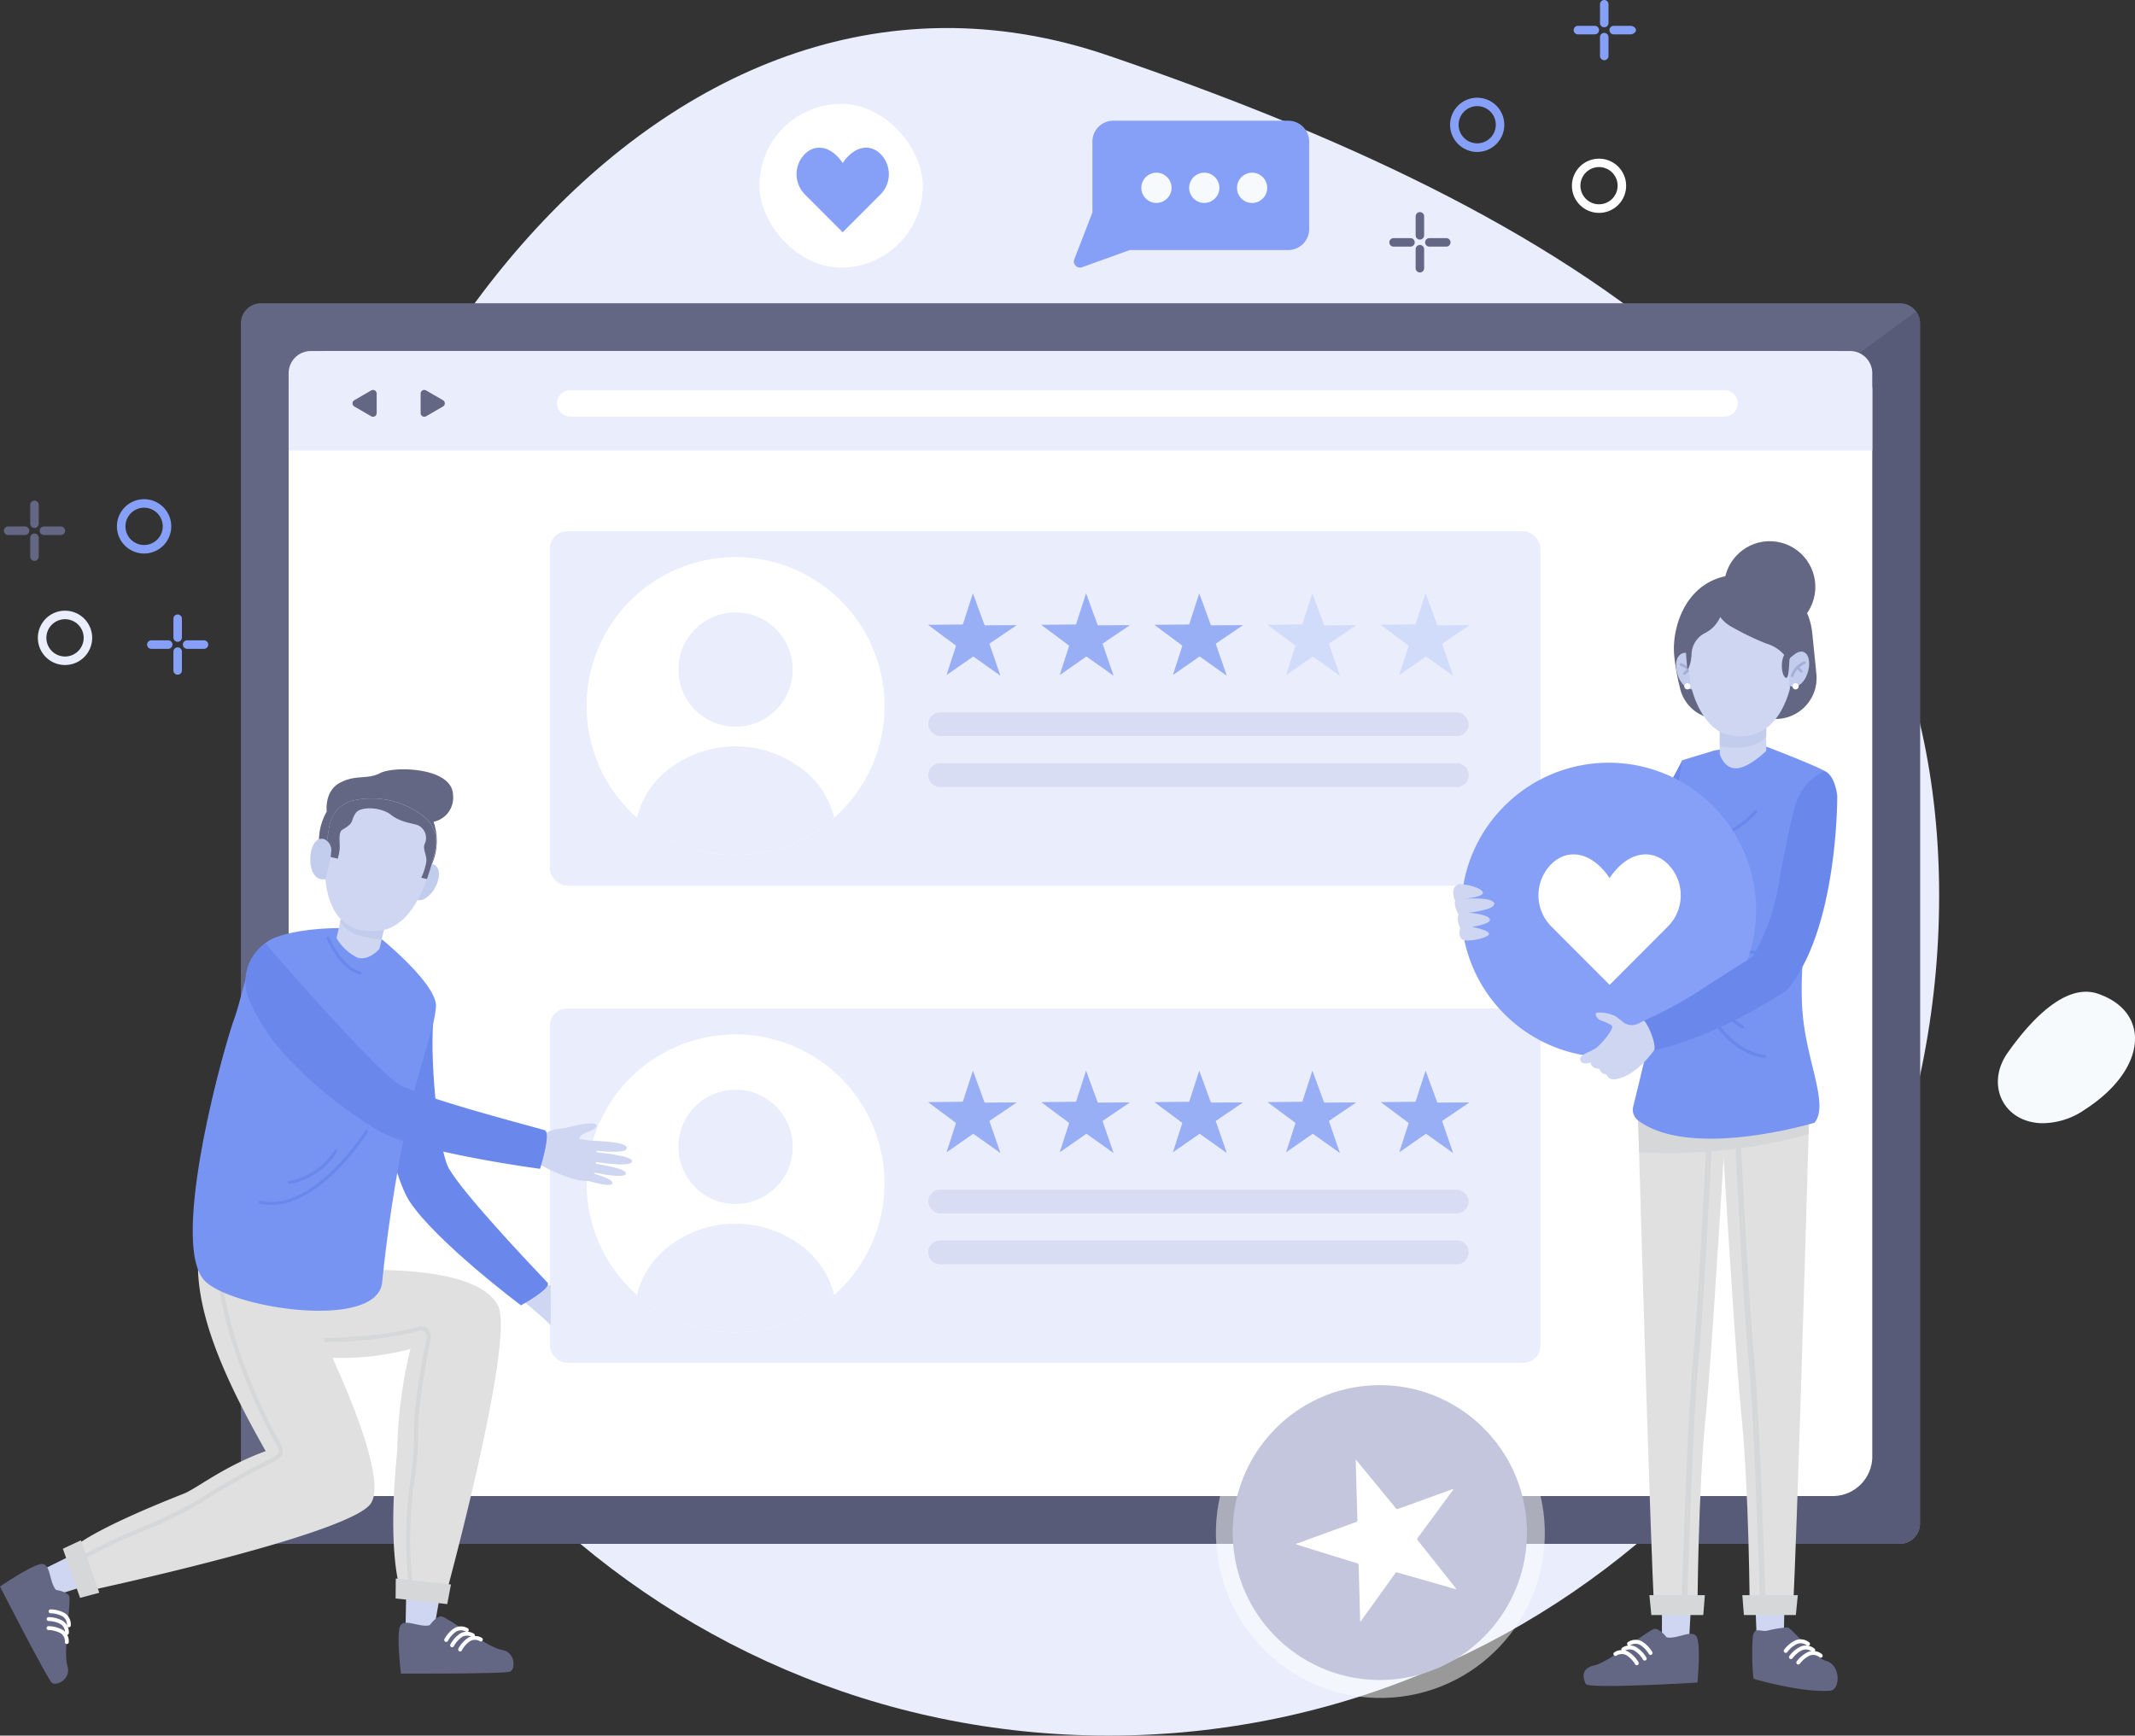 <svg xmlns="http://www.w3.org/2000/svg" width="246" height="200" viewBox="0 0 246 200">
    <rect x="0" y="0" width="246" height="200" fill="#333333" stroke="none"/>
    <defs>
        <style>
            .prefix__cls-1{fill:#e9edfc}.prefix__cls-2{fill:#f7fafd}.prefix__cls-3{fill:#87a0f7}.prefix__cls-4{fill:#646784}.prefix__cls-5{fill:#fff}.prefix__cls-16,.prefix__cls-8,.prefix__cls-9{fill:#7794f3}.prefix__cls-8{opacity:.7}.prefix__cls-10,.prefix__cls-9{opacity:.2}.prefix__cls-11{fill:#959bd1}.prefix__cls-12{fill:#ced6f2}.prefix__cls-13{fill:#6a88eb}.prefix__cls-14{fill:#e0e0e0}.prefix__cls-15{fill:#d6d7d8}.prefix__cls-17{fill:#c2cced}.prefix__cls-18{fill:#a3afd5}
        </style>
    </defs>
    <g id="prefix___1" data-name="1" transform="translate(-657.23 -1781.104)">
        <path id="prefix__Path_2105" d="M95.7 96.771c52.852 0 95.7-43.336 95.7-96.794s-43.32-78.869-95.7-96.794S0-53.481 0-.023s42.845 96.794 95.7 96.794z" class="prefix__cls-1" data-name="Path 2105" transform="translate(689.263 1884.334)"/>
        <g id="prefix__OBJECTS" transform="translate(657.23 1781.104)">
            <g id="prefix__Group_2" data-name="Group 2" transform="translate(230.2 114.284)">
                <g id="prefix__Group_1" data-name="Group 1">
                    <path id="prefix__Path_2" d="M439.763 302.916c-2.576 3.643-.573 7.972 3.852 8.136a8.646 8.646 0 0 0 5.039-1.576c7.194-4.639 7.622-11.243 1.5-13.343-3.781-1.296-7.839 3.172-10.391 6.783z" class="prefix__cls-2" data-name="Path 2" transform="translate(-438.622 -295.904)"/>
                </g>
            </g>
            <g id="prefix__Group_90" data-name="Group 90" transform="translate(.453)">
                <g id="prefix__Group_61" data-name="Group 61" transform="translate(0 57.525)">
                    <g id="prefix__Group_40" data-name="Group 40" transform="translate(3.922 12.848)">
                        <path id="prefix__Path_21" d="M38.424 223.916a3.13 3.13 0 1 1 3.123-3.13 3.13 3.13 0 0 1-3.123 3.13zm0-5.278a2.148 2.148 0 1 0 2.143 2.148 2.148 2.148 0 0 0-2.143-2.148z" class="prefix__cls-1" data-name="Path 21" transform="translate(-35.301 -217.656)"/>
                    </g>
                    <g id="prefix__Group_41" data-name="Group 41" transform="translate(13.036)">
                        <path id="prefix__Path_22" d="M54.7 201.022a3.13 3.13 0 1 1 3.123-3.13 3.13 3.13 0 0 1-3.123 3.13zm0-5.278a2.148 2.148 0 1 0 2.143 2.148 2.148 2.148 0 0 0-2.143-2.148z" class="prefix__cls-3" data-name="Path 22" transform="translate(-51.58 -194.762)"/>
                    </g>
                    <g id="prefix__Group_48" data-name="Group 48" transform="translate(16.496 13.284)">
                        <g id="prefix__Group_44" data-name="Group 44" transform="translate(3.032)">
                            <g id="prefix__Group_42" data-name="Group 42">
                                <path id="prefix__Path_23" d="M63.664 221.581a.49.49 0 0 1-.49-.491v-2.165a.49.49 0 1 1 .98 0v2.165a.49.49 0 0 1-.49.491z" class="prefix__cls-3" data-name="Path 23" transform="translate(-63.174 -218.434)"/>
                            </g>
                            <g id="prefix__Group_43" data-name="Group 43" transform="translate(0 3.789)">
                                <path id="prefix__Path_24" d="M63.664 228.333a.49.49 0 0 1-.49-.49v-2.166a.49.49 0 1 1 .98 0v2.166a.49.49 0 0 1-.49.49z" class="prefix__cls-3" data-name="Path 24" transform="translate(-63.174 -225.186)"/>
                            </g>
                        </g>
                        <g id="prefix__Group_47" data-name="Group 47" transform="translate(0 2.977)">
                            <g id="prefix__Group_45" data-name="Group 45" transform="translate(4.124)">
                                <path id="prefix__Path_25" d="M67.555 224.721h-1.941a.491.491 0 0 1 0-.982h1.941a.491.491 0 0 1 0 .982z" class="prefix__cls-3" data-name="Path 25" transform="translate(-65.124 -223.739)"/>
                            </g>
                            <g id="prefix__Group_46" data-name="Group 46">
                                <path id="prefix__Path_26" d="M60.189 224.721h-1.941a.491.491 0 0 1 0-.982h1.941a.491.491 0 0 1 0 .982z" class="prefix__cls-3" data-name="Path 26" transform="translate(-57.758 -223.739)"/>
                            </g>
                        </g>
                    </g>
                    <g id="prefix__Group_60" data-name="Group 60" transform="translate(0 .167)">
                        <g id="prefix__Group_59" data-name="Group 59">
                            <g id="prefix__Group_53" data-name="Group 53" transform="translate(3.032)">
                                <g id="prefix__Group_50" data-name="Group 50">
                                    <g id="prefix__Group_49" data-name="Group 49">
                                        <path id="prefix__Path_27" d="M34.2 198.207a.49.49 0 0 1-.49-.491v-2.165a.49.49 0 1 1 .98 0v2.165a.49.49 0 0 1-.49.491z" class="prefix__cls-4" data-name="Path 27" transform="translate(-33.712 -195.06)"/>
                                    </g>
                                </g>
                                <g id="prefix__Group_52" data-name="Group 52" transform="translate(0 3.789)">
                                    <g id="prefix__Group_51" data-name="Group 51">
                                        <path id="prefix__Path_28" d="M34.2 204.96a.491.491 0 0 1-.49-.491V202.3a.49.49 0 1 1 .98 0v2.166a.491.491 0 0 1-.49.494z" class="prefix__cls-4" data-name="Path 28" transform="translate(-33.712 -201.812)"/>
                                    </g>
                                </g>
                            </g>
                            <g id="prefix__Group_58" data-name="Group 58" transform="translate(0 2.977)">
                                <g id="prefix__Group_55" data-name="Group 55" transform="translate(4.124)">
                                    <g id="prefix__Group_54" data-name="Group 54">
                                        <path id="prefix__Path_29" d="M38.093 201.347h-1.941a.491.491 0 0 1 0-.982h1.941a.491.491 0 0 1 0 .982z" class="prefix__cls-4" data-name="Path 29" transform="translate(-35.662 -200.365)"/>
                                    </g>
                                </g>
                                <g id="prefix__Group_57" data-name="Group 57">
                                    <g id="prefix__Group_56" data-name="Group 56">
                                        <path id="prefix__Path_30" d="M30.728 201.347h-1.941a.491.491 0 0 1 0-.982h1.941a.491.491 0 0 1 0 .982z" class="prefix__cls-4" data-name="Path 30" transform="translate(-28.297 -200.365)"/>
                                    </g>
                                </g>
                            </g>
                        </g>
                    </g>
                </g>
                <g id="prefix__Group_84" data-name="Group 84" transform="translate(159.632)">
                    <g id="prefix__Group_63" data-name="Group 63" transform="translate(21.035 18.271)">
                        <g id="prefix__Group_62" data-name="Group 62">
                            <path id="prefix__Path_31" d="M350.967 127.945a3.123 3.123 0 1 1 3.123 3.13 3.13 3.13 0 0 1-3.123-3.13zm.98 0a2.143 2.143 0 1 0 2.143-2.148 2.148 2.148 0 0 0-2.143 2.148z" class="prefix__cls-5" data-name="Path 31" transform="translate(-350.967 -124.815)"/>
                        </g>
                    </g>
                    <g id="prefix__Group_64" data-name="Group 64" transform="translate(7.003 11.249)">
                        <path id="prefix__Path_32" d="M325.9 115.432a3.123 3.123 0 1 1 3.123 3.13 3.13 3.13 0 0 1-3.123-3.13zm.98 0a2.143 2.143 0 1 0 2.143-2.148 2.148 2.148 0 0 0-2.138 2.148z" class="prefix__cls-3" data-name="Path 32" transform="translate(-325.905 -112.302)"/>
                    </g>
                    <g id="prefix__Group_71" data-name="Group 71" transform="translate(0 24.461)">
                        <g id="prefix__Group_67" data-name="Group 67" transform="translate(3.032)">
                            <g id="prefix__Group_65" data-name="Group 65">
                                <path id="prefix__Path_33" d="M319.3 138.992a.49.49 0 0 0 .49-.491v-2.166a.49.49 0 1 0-.979 0v2.165a.49.49 0 0 0 .489.492z" class="prefix__cls-4" data-name="Path 33" transform="translate(-318.814 -135.844)"/>
                            </g>
                            <g id="prefix__Group_66" data-name="Group 66" transform="translate(0 3.79)">
                                <path id="prefix__Path_34" d="M319.3 145.744a.49.49 0 0 0 .49-.491v-2.166a.49.49 0 1 0-.979 0v2.166a.49.49 0 0 0 .489.491z" class="prefix__cls-4" data-name="Path 34" transform="translate(-318.814 -142.597)"/>
                            </g>
                        </g>
                        <g id="prefix__Group_70" data-name="Group 70" transform="translate(0 2.978)">
                            <g id="prefix__Group_68" data-name="Group 68">
                                <path id="prefix__Path_35" d="M313.888 142.132h1.941a.491.491 0 0 0 0-.982h-1.941a.491.491 0 0 0 0 .982z" class="prefix__cls-4" data-name="Path 35" transform="translate(-313.398 -141.15)"/>
                            </g>
                            <g id="prefix__Group_69" data-name="Group 69" transform="translate(4.124)">
                                <path id="prefix__Path_36" d="M321.253 142.132h1.941a.491.491 0 0 0 0-.982h-1.941a.491.491 0 0 0 0 .982z" class="prefix__cls-4" data-name="Path 36" transform="translate(-320.763 -141.15)"/>
                            </g>
                        </g>
                    </g>
                    <g id="prefix__Group_83" data-name="Group 83" transform="translate(21.238)">
                        <g id="prefix__Group_82" data-name="Group 82">
                            <g id="prefix__Group_76" data-name="Group 76" transform="translate(3.032)">
                                <g id="prefix__Group_73" data-name="Group 73">
                                    <g id="prefix__Group_72" data-name="Group 72">
                                        <path id="prefix__Path_37" d="M357.235 95.4a.491.491 0 0 0 .49-.491v-2.161a.49.49 0 1 0-.98 0v2.165a.491.491 0 0 0 .49.487z" class="prefix__cls-3" data-name="Path 37" transform="translate(-356.745 -92.257)"/>
                                    </g>
                                </g>
                                <g id="prefix__Group_75" data-name="Group 75" transform="translate(0 3.789)">
                                    <g id="prefix__Group_74" data-name="Group 74">
                                        <path id="prefix__Path_38" d="M357.235 102.156a.49.49 0 0 0 .49-.491V99.5a.49.49 0 1 0-.98 0v2.165a.49.49 0 0 0 .49.491z" class="prefix__cls-3" data-name="Path 38" transform="translate(-356.745 -99.009)"/>
                                    </g>
                                </g>
                            </g>
                            <g id="prefix__Group_81" data-name="Group 81" transform="translate(0 2.977)">
                                <g id="prefix__Group_78" data-name="Group 78">
                                    <g id="prefix__Group_77" data-name="Group 77">
                                        <path id="prefix__Path_39" d="M351.819 98.544h1.941a.491.491 0 0 0 0-.982h-1.941a.491.491 0 0 0 0 .982z" class="prefix__cls-3" data-name="Path 39" transform="translate(-351.329 -97.562)"/>
                                    </g>
                                </g>
                                <g id="prefix__Group_80" data-name="Group 80" transform="translate(4.124)">
                                    <g id="prefix__Group_79" data-name="Group 79">
                                        <path id="prefix__Path_40" d="M359.184 98.544h1.941c.27 0 .624-.22.624-.491s-.353-.491-.624-.491h-1.941a.491.491 0 0 0 0 .982z" class="prefix__cls-3" data-name="Path 40" transform="translate(-358.695 -97.562)"/>
                                    </g>
                                </g>
                            </g>
                        </g>
                    </g>
                </g>
                <g id="prefix__Group_85" data-name="Group 85" transform="translate(87.053 11.969)">
                    <rect id="prefix__Rectangle_2" width="18.822" height="18.865" class="prefix__cls-5" data-name="Rectangle 2" rx="9.411"/>
                    <path id="prefix__Path_41" d="M202.043 125.636a3.28 3.28 0 0 1-.958 2.326l-4.359 4.369-4.359-4.369a3.3 3.3 0 0 1 0-4.651c1.19-1.193 3-.978 4.36 1.039 1.356-2.017 3.17-2.232 4.36-1.039a3.282 3.282 0 0 1 .956 2.325z" class="prefix__cls-3" data-name="Path 41" transform="translate(-187.134 -117.532)"/>
                </g>
                <g id="prefix__Group_89" data-name="Group 89" transform="translate(123.284 13.91)">
                    <g id="prefix__Group_86" data-name="Group 86">
                        <path id="prefix__Path_42" d="M275.59 119.456v10.075a2.41 2.41 0 0 1-2.406 2.412h-18.252l-5.51 1.982a.7.7 0 0 1-.891-.915l2.085-5.395v-8.159a2.41 2.41 0 0 1 2.408-2.413h20.16a2.41 2.41 0 0 1 2.406 2.413z" class="prefix__cls-3" data-name="Path 42" transform="translate(-248.482 -117.043)"/>
                    </g>
                    <g id="prefix__Group_88" data-name="Group 88" transform="translate(7.77 5.991)" style="mix-blend-mode:screen;isolation:isolate">
                        <g id="prefix__Group_87" data-name="Group 87">
                            <path id="prefix__Path_43" d="M265.841 129.464a1.741 1.741 0 1 1-1.741-1.745 1.743 1.743 0 0 1 1.741 1.745z" class="prefix__cls-2" data-name="Path 43" transform="translate(-262.359 -127.719)"/>
                            <path id="prefix__Path_44" d="M275.685 129.464a1.741 1.741 0 1 1-1.741-1.745 1.743 1.743 0 0 1 1.741 1.745z" class="prefix__cls-2" data-name="Path 44" transform="translate(-266.691 -127.719)"/>
                            <ellipse id="prefix__Ellipse_2" cx="1.741" cy="1.745" class="prefix__cls-2" data-name="Ellipse 2" rx="1.741" ry="1.745" transform="translate(11.023)"/>
                        </g>
                    </g>
                </g>
            </g>
            <g id="prefix__Group_176" data-name="Group 176" transform="translate(27.756 34.942)">
                <path id="prefix__Path_45" d="M270.532 156.843v138.325a2.32 2.32 0 0 1-2.317 2.321H79.375a2.317 2.317 0 0 1-2.316-2.321V156.843a2.319 2.319 0 0 1 2.316-2.322h188.84a2.32 2.32 0 0 1 2.317 2.322z" class="prefix__cls-4" data-name="Path 45" transform="translate(-77.059 -154.521)"/>
                <path id="prefix__Path_46" d="M271.136 157.579V295.9a2.32 2.32 0 0 1-2.317 2.321H79.979a2.308 2.308 0 0 1-1.547-.593L270.682 156.2a2.317 2.317 0 0 1 .454 1.379z" data-name="Path 46" transform="translate(-77.663 -155.257)" style="fill:#585b77"/>
                <path id="prefix__Rectangle_3" d="M4.558 0h173.354a4.558 4.558 0 0 1 4.558 4.558v122.826a4.556 4.556 0 0 1-4.556 4.556H4.558A4.558 4.558 0 0 1 0 127.381V4.558A4.558 4.558 0 0 1 4.558 0z" class="prefix__cls-5" data-name="Rectangle 3" transform="translate(5.502 5.514)"/>
                <g id="prefix__Group_1536" data-name="Group 1536" transform="translate(35.601 26.277)">
                    <g id="prefix__Group_1537" data-name="Group 1537">
                        <g id="prefix__Group_1535" data-name="Group 1535">
                            <g id="prefix__Group_165" data-name="Group 165">
                                <rect id="prefix__Rectangle_13" width="114.141" height="40.826" class="prefix__cls-1" data-name="Rectangle 13" rx="2"/>
                                <g id="prefix__Group_149" data-name="Group 149" transform="translate(4.229 2.979)">
                                    <g id="prefix__Group_148" data-name="Group 148">
                                        <g id="prefix__Group_147" data-name="Group 147">
                                            <path id="prefix__Path_72" d="M197.921 218.106a17.089 17.089 0 0 1-3.93 10.93 17.162 17.162 0 0 1-26.469 0 17.165 17.165 0 1 1 30.4-10.931z" class="prefix__cls-5" data-name="Path 72" transform="translate(-163.59 -200.941)"/>
                                        </g>
                                    </g>
                                    <circle id="prefix__Ellipse_5" cx="6.583" cy="6.583" r="6.583" class="prefix__cls-1" data-name="Ellipse 5" transform="translate(10.583 6.373)"/>
                                    <path id="prefix__Path_73" d="M193.138 234.8a17.164 17.164 0 0 1-22.727 0 10.071 10.071 0 0 1 4.218-5.987 12.575 12.575 0 0 1 14.293 0 10.073 10.073 0 0 1 4.216 5.987z" class="prefix__cls-1" data-name="Path 73" transform="translate(-164.609 -204.775)"/>
                                </g>
                                <g id="prefix__Group_163" data-name="Group 163" transform="translate(43.602 7.161)">
                                    <g id="prefix__Group_152" data-name="Group 152">
                                        <g id="prefix__Group_151" data-name="Group 151">
                                            <g id="prefix__Group_150" data-name="Group 150">
                                                <path id="prefix__Path_74" d="M212 215.25c.012-.045.019-.077.029-.108q.509-1.582 1.022-3.164a.12.12 0 0 0-.054-.161q-1.523-1.128-3.042-2.262a.222.222 0 0 1-.071-.078h.221l3.673-.037c.071 0 .1-.025.117-.09q.545-1.7 1.1-3.406l.029-.085c.017.041.03.069.04.1l1.272 3.48a.13.13 0 0 0 .147.1q1.711-.014 3.42-.021a.5.5 0 0 1 .145.015l-.073.052-2.965 2.01a.112.112 0 0 0-.054.158l1.2 3.476c.01.027.017.056.031.106l-.133-.091q-1.458-1.033-2.914-2.068a.107.107 0 0 0-.148 0q-1.443 1.007-2.888 2.009z" class="prefix__cls-8" data-name="Path 74" transform="translate(-209.882 -205.858)"/>
                                            </g>
                                        </g>
                                    </g>
                                    <g id="prefix__Group_155" data-name="Group 155" transform="translate(13.04)">
                                        <g id="prefix__Group_154" data-name="Group 154">
                                            <g id="prefix__Group_153" data-name="Group 153">
                                                <path id="prefix__Path_75" d="M227.329 215.25l.029-.108 1.022-3.164a.119.119 0 0 0-.054-.161q-1.522-1.128-3.041-2.262a.214.214 0 0 1-.071-.078h.221l3.673-.037c.071 0 .1-.025.117-.09q.546-1.7 1.1-3.406l.029-.085c.017.041.03.069.041.1q.637 1.74 1.271 3.48a.131.131 0 0 0 .148.1q1.71-.014 3.42-.021a.5.5 0 0 1 .145.015l-.074.052-2.965 2.01a.112.112 0 0 0-.053.158l1.2 3.476c.009.027.016.056.031.106l-.134-.091-2.914-2.068a.107.107 0 0 0-.148 0q-1.443 1.007-2.888 2.009c-.034.015-.062.037-.105.065z" class="prefix__cls-8" data-name="Path 75" transform="translate(-225.214 -205.858)"/>
                                            </g>
                                        </g>
                                    </g>
                                    <g id="prefix__Group_158" data-name="Group 158" transform="translate(26.08)">
                                        <g id="prefix__Group_157" data-name="Group 157">
                                            <g id="prefix__Group_156" data-name="Group 156">
                                                <path id="prefix__Path_76" d="M242.661 215.25c.012-.045.019-.077.029-.108q.509-1.582 1.022-3.164a.12.12 0 0 0-.054-.161q-1.523-1.128-3.042-2.262a.222.222 0 0 1-.071-.078h.222l3.673-.037a.1.1 0 0 0 .117-.09q.546-1.7 1.1-3.406l.029-.085c.017.041.03.069.04.1l1.272 3.48a.13.13 0 0 0 .147.1q1.711-.014 3.42-.021a.5.5 0 0 1 .145.015l-.073.052-2.965 2.01a.112.112 0 0 0-.054.158l1.2 3.476c.009.027.016.056.03.106l-.133-.091q-1.458-1.033-2.914-2.068a.107.107 0 0 0-.148 0q-1.443 1.007-2.888 2.009z" class="prefix__cls-8" data-name="Path 76" transform="translate(-240.545 -205.858)"/>
                                            </g>
                                        </g>
                                    </g>
                                    <g id="prefix__Group_161" data-name="Group 161" transform="translate(39.12)">
                                        <g id="prefix__Group_160" data-name="Group 160">
                                            <g id="prefix__Group_159" data-name="Group 159">
                                                <path id="prefix__Path_77" d="M257.993 215.25c.012-.045.019-.077.029-.108q.509-1.582 1.021-3.164a.119.119 0 0 0-.054-.161q-1.522-1.128-3.042-2.262a.215.215 0 0 1-.071-.078h.221l3.673-.037a.1.1 0 0 0 .117-.09q.545-1.7 1.1-3.406l.029-.085c.017.041.03.069.041.1q.637 1.74 1.271 3.48a.131.131 0 0 0 .148.1q1.709-.014 3.42-.021a.5.5 0 0 1 .145.015l-.074.052-2.965 2.01a.112.112 0 0 0-.053.158l1.2 3.476c.009.027.016.056.031.106l-.133-.091-2.914-2.068a.106.106 0 0 0-.147 0q-1.443 1.007-2.889 2.009z" class="prefix__cls-9" data-name="Path 77" transform="translate(-255.877 -205.858)"/>
                                            </g>
                                        </g>
                                    </g>
                                    <g id="prefix__Group_162" data-name="Group 162" transform="translate(52.16)">
                                        <path id="prefix__Path_78" d="M273.324 215.25c.012-.045.019-.077.029-.108l1.022-3.164a.121.121 0 0 0-.054-.161q-1.523-1.128-3.041-2.262a.224.224 0 0 1-.071-.078h.222l3.673-.037a.1.1 0 0 0 .117-.09q.546-1.7 1.1-3.406l.029-.085c.017.041.03.069.04.1l1.272 3.48a.13.13 0 0 0 .147.1q1.711-.014 3.421-.021a.492.492 0 0 1 .144.015l-.073.052-2.965 2.01a.112.112 0 0 0-.054.158l1.2 3.476c.009.027.016.056.031.106l-.134-.091q-1.458-1.033-2.914-2.068a.107.107 0 0 0-.148 0q-1.443 1.007-2.888 2.009c-.029.015-.063.037-.105.065z" class="prefix__cls-9" data-name="Path 78" transform="translate(-271.208 -205.858)"/>
                                    </g>
                                </g>
                                <g id="prefix__Group_164" class="prefix__cls-10" data-name="Group 164" transform="translate(43.602 20.865)">
                                    <rect id="prefix__Rectangle_14" width="62.266" height="2.738" class="prefix__cls-11" data-name="Rectangle 14" rx="1.369"/>
                                    <path id="prefix__Path_79" d="M270.778 228.869h-59.527a1.37 1.37 0 0 0-1.369 1.369 1.37 1.37 0 0 0 1.369 1.369h59.527a1.37 1.37 0 0 0 1.369-1.369 1.37 1.37 0 0 0-1.369-1.369z" class="prefix__cls-11" data-name="Path 79" transform="translate(-209.882 -223.002)"/>
                                </g>
                            </g>
                        </g>
                    </g>
                </g>
                <g id="prefix__Group_1540" data-name="Group 1540" transform="translate(35.601 81.277)">
                    <g id="prefix__Group_1537-2" data-name="Group 1537">
                        <g id="prefix__Group_1535-2" data-name="Group 1535">
                            <g id="prefix__Group_165-2" data-name="Group 165">
                                <rect id="prefix__Rectangle_13-2" width="114.141" height="40.826" class="prefix__cls-1" data-name="Rectangle 13" rx="2"/>
                                <g id="prefix__Group_149-2" data-name="Group 149" transform="translate(4.229 2.979)">
                                    <g id="prefix__Group_148-2" data-name="Group 148">
                                        <g id="prefix__Group_147-2" data-name="Group 147">
                                            <path id="prefix__Path_72-2" d="M197.921 218.106a17.089 17.089 0 0 1-3.93 10.93 17.162 17.162 0 0 1-26.469 0 17.165 17.165 0 1 1 30.4-10.931z" class="prefix__cls-5" data-name="Path 72" transform="translate(-163.59 -200.941)"/>
                                        </g>
                                    </g>
                                    <circle id="prefix__Ellipse_5-2" cx="6.583" cy="6.583" r="6.583" class="prefix__cls-1" data-name="Ellipse 5" transform="translate(10.583 6.373)"/>
                                    <path id="prefix__Path_73-2" d="M193.138 234.8a17.164 17.164 0 0 1-22.727 0 10.071 10.071 0 0 1 4.218-5.987 12.575 12.575 0 0 1 14.293 0 10.073 10.073 0 0 1 4.216 5.987z" class="prefix__cls-1" data-name="Path 73" transform="translate(-164.609 -204.775)"/>
                                </g>
                                <g id="prefix__Group_163-2" data-name="Group 163" transform="translate(43.602 7.161)">
                                    <g id="prefix__Group_152-2" data-name="Group 152">
                                        <g id="prefix__Group_151-2" data-name="Group 151">
                                            <g id="prefix__Group_150-2" data-name="Group 150">
                                                <path id="prefix__Path_74-2" d="M212 215.25c.012-.045.019-.077.029-.108q.509-1.582 1.022-3.164a.12.12 0 0 0-.054-.161q-1.523-1.128-3.042-2.262a.222.222 0 0 1-.071-.078h.221l3.673-.037c.071 0 .1-.025.117-.09q.545-1.7 1.1-3.406l.029-.085c.017.041.03.069.04.1l1.272 3.48a.13.13 0 0 0 .147.1q1.711-.014 3.42-.021a.5.5 0 0 1 .145.015l-.073.052-2.965 2.01a.112.112 0 0 0-.054.158l1.2 3.476c.01.027.017.056.031.106l-.133-.091q-1.458-1.033-2.914-2.068a.107.107 0 0 0-.148 0q-1.443 1.007-2.888 2.009z" class="prefix__cls-8" data-name="Path 74" transform="translate(-209.882 -205.858)"/>
                                            </g>
                                        </g>
                                    </g>
                                    <g id="prefix__Group_155-2" data-name="Group 155" transform="translate(13.04)">
                                        <g id="prefix__Group_154-2" data-name="Group 154">
                                            <g id="prefix__Group_153-2" data-name="Group 153">
                                                <path id="prefix__Path_75-2" d="M227.329 215.25l.029-.108 1.022-3.164a.119.119 0 0 0-.054-.161q-1.522-1.128-3.041-2.262a.214.214 0 0 1-.071-.078h.221l3.673-.037c.071 0 .1-.025.117-.09q.546-1.7 1.1-3.406l.029-.085c.017.041.03.069.041.1q.637 1.74 1.271 3.48a.131.131 0 0 0 .148.1q1.71-.014 3.42-.021a.5.5 0 0 1 .145.015l-.074.052-2.965 2.01a.112.112 0 0 0-.053.158l1.2 3.476c.009.027.016.056.031.106l-.134-.091-2.914-2.068a.107.107 0 0 0-.148 0q-1.443 1.007-2.888 2.009c-.034.015-.062.037-.105.065z" class="prefix__cls-8" data-name="Path 75" transform="translate(-225.214 -205.858)"/>
                                            </g>
                                        </g>
                                    </g>
                                    <g id="prefix__Group_158-2" data-name="Group 158" transform="translate(26.08)">
                                        <g id="prefix__Group_157-2" data-name="Group 157">
                                            <g id="prefix__Group_156-2" data-name="Group 156">
                                                <path id="prefix__Path_76-2" d="M242.661 215.25c.012-.045.019-.077.029-.108q.509-1.582 1.022-3.164a.12.12 0 0 0-.054-.161q-1.523-1.128-3.042-2.262a.222.222 0 0 1-.071-.078h.222l3.673-.037a.1.1 0 0 0 .117-.09q.546-1.7 1.1-3.406l.029-.085c.017.041.03.069.04.1l1.272 3.48a.13.13 0 0 0 .147.1q1.711-.014 3.42-.021a.5.5 0 0 1 .145.015l-.073.052-2.965 2.01a.112.112 0 0 0-.054.158l1.2 3.476c.009.027.016.056.03.106l-.133-.091q-1.458-1.033-2.914-2.068a.107.107 0 0 0-.148 0q-1.443 1.007-2.888 2.009z" class="prefix__cls-8" data-name="Path 76" transform="translate(-240.545 -205.858)"/>
                                            </g>
                                        </g>
                                    </g>
                                    <g id="prefix__Group_161-2" data-name="Group 161" transform="translate(39.12)">
                                        <g id="prefix__Group_160-2" data-name="Group 160">
                                            <g id="prefix__Group_159-2" data-name="Group 159">
                                                <path id="prefix__Path_77-2" d="M257.993 215.25c.012-.045.019-.077.029-.108q.509-1.582 1.021-3.164a.119.119 0 0 0-.054-.161q-1.522-1.128-3.042-2.262a.215.215 0 0 1-.071-.078h.221l3.673-.037a.1.1 0 0 0 .117-.09q.545-1.7 1.1-3.406l.029-.085c.017.041.03.069.041.1q.637 1.74 1.271 3.48a.131.131 0 0 0 .148.1q1.709-.014 3.42-.021a.5.5 0 0 1 .145.015l-.074.052-2.965 2.01a.112.112 0 0 0-.053.158l1.2 3.476c.009.027.016.056.031.106l-.133-.091-2.914-2.068a.106.106 0 0 0-.147 0q-1.443 1.007-2.889 2.009z" class="prefix__cls-8" data-name="Path 77" transform="translate(-255.877 -205.858)"/>
                                            </g>
                                        </g>
                                    </g>
                                    <g id="prefix__Group_162-2" data-name="Group 162" transform="translate(52.16)">
                                        <path id="prefix__Path_78-2" d="M273.324 215.25c.012-.045.019-.077.029-.108l1.022-3.164a.121.121 0 0 0-.054-.161q-1.523-1.128-3.041-2.262a.224.224 0 0 1-.071-.078h.222l3.673-.037a.1.1 0 0 0 .117-.09q.546-1.7 1.1-3.406l.029-.085c.017.041.03.069.04.1l1.272 3.48a.13.13 0 0 0 .147.1q1.711-.014 3.421-.021a.492.492 0 0 1 .144.015l-.073.052-2.965 2.01a.112.112 0 0 0-.054.158l1.2 3.476c.009.027.016.056.031.106l-.134-.091q-1.458-1.033-2.914-2.068a.107.107 0 0 0-.148 0q-1.443 1.007-2.888 2.009c-.029.015-.063.037-.105.065z" class="prefix__cls-8" data-name="Path 78" transform="translate(-271.208 -205.858)"/>
                                    </g>
                                </g>
                                <g id="prefix__Group_164-2" class="prefix__cls-10" data-name="Group 164" transform="translate(43.602 20.865)">
                                    <rect id="prefix__Rectangle_14-2" width="62.266" height="2.738" class="prefix__cls-11" data-name="Rectangle 14" rx="1.369"/>
                                    <path id="prefix__Path_79-2" d="M270.778 228.869h-59.527a1.37 1.37 0 0 0-1.369 1.369 1.37 1.37 0 0 0 1.369 1.369h59.527a1.37 1.37 0 0 0 1.369-1.369 1.37 1.37 0 0 0-1.369-1.369z" class="prefix__cls-11" data-name="Path 79" transform="translate(-209.882 -223.002)"/>
                                </g>
                            </g>
                        </g>
                    </g>
                </g>
                <g id="prefix__Group_114" data-name="Group 114" transform="translate(5.502 5.514)">
                    <path id="prefix__Path_55" d="M269.354 166.9v8.9H86.885v-8.9a2.554 2.554 0 0 1 2.55-2.558H266.8a2.555 2.555 0 0 1 2.554 2.558z" class="prefix__cls-1" data-name="Path 55" transform="translate(-86.885 -164.347)"/>
                    <path id="prefix__Path_56" d="M142.124 173.9a1.519 1.519 0 0 0 1.517 1.521h133.005a1.519 1.519 0 0 0 1.517-1.521 1.519 1.519 0 0 0-1.517-1.52H143.641a1.519 1.519 0 0 0-1.517 1.52z" class="prefix__cls-5" data-name="Path 56" transform="translate(-111.195 -167.871)"/>
                    <path id="prefix__Path_57" d="M102.813 173.877V175a.419.419 0 0 1-.628.364l-.974-.563-.973-.563a.42.42 0 0 1 0-.727l.973-.563.974-.563a.419.419 0 0 1 .628.364z" class="prefix__cls-4" data-name="Path 57" transform="translate(-92.669 -167.85)"/>
                    <path id="prefix__Path_58" d="M114.049 173.877V175a.419.419 0 0 0 .628.364l.973-.563.974-.563a.42.42 0 0 0 0-.727l-.974-.563-.973-.563a.419.419 0 0 0-.628.364z" class="prefix__cls-4" data-name="Path 58" transform="translate(-98.84 -167.85)"/>
                </g>
            </g>
            <g id="prefix__Group_218" data-name="Group 218" transform="translate(0 88.652)">
                <g id="prefix__Group_217" data-name="Group 217">
                    <path id="prefix__Path_97" d="M164.371 329.737c-.063-.309-1.107-.705-2.115-1.02.01-.035.018-.072.027-.109 1.408.278 3.837.668 3.627.008-.137-.433-2.2-.833-3.456-1.037l.021-.2c1.495.222 4.41.565 4.133-.171-.185-.491-2.742-.815-4.06-.951 0-.06 0-.119.006-.177 1.276.137 3.727.309 3.451-.424-.25-.663-4.043-.723-4.043-.723l-1.413-.2s0-.494 1.016-.826 1.482-1.053.186-.974c-1.465.089-2.717.618-3.738.647a3.862 3.862 0 0 0-2.076 1.052l-.417 2.763s3.708 2.24 6.133 2.18c1.272.36 2.828.701 2.718.162z" class="prefix__cls-12" data-name="Path 97" transform="translate(-93.811 -282.129)"/>
                    <path id="prefix__Path_98" d="M156.1 356.181c0 1.483.026 2.7 0 4.536-1.133-1.112-3.209-2.8-3.209-2.8l1.536-1.507a2.289 2.289 0 0 1 1.673-.229z" class="prefix__cls-12" data-name="Path 98" transform="translate(-92.651 -296.681)"/>
                    <g id="prefix__Group_177" data-name="Group 177" transform="translate(43.147 26.917)">
                        <path id="prefix__Path_99" d="M129.238 299.474c-.627 4.044.413 15.636 1.722 17.835 1.7 2.862 8.028 9.625 11.333 13.11.6.629-3.049 2.625-3.049 2.625s-9.775-7.338-12.83-11.97c-.865-1.31-2.316-5.1-3.293-11.831-.3-2.041-1.214-6.245-.469-8.622.858-2.735 4.28-3.221 6.586-1.147z" class="prefix__cls-13" data-name="Path 99" transform="translate(-122.366 -298.193)"/>
                    </g>
                    <g id="prefix__Group_185" data-name="Group 185" transform="translate(27.42 57.68)">
                        <g id="prefix__Group_183" data-name="Group 183" transform="translate(18.503 36.861)">
                            <path id="prefix__Path_100" d="M128.847 418.695l-.084 4.3a4.371 4.371 0 0 0 3.258.347l.827-4.636z" class="prefix__cls-12" data-name="Path 100" transform="translate(-127.958 -418.695)"/>
                            <g id="prefix__Group_182" data-name="Group 182" transform="translate(0 3.073)">
                                <path id="prefix__Path_101" d="M130.914 425.192s.732-1.047 1.338-1.021 5.38 3.607 6.987 3.867 1.558 2.259.931 2.5c-.713.269-12.568.223-12.568.223s-.513-4.219-.139-5.368 2.209.107 3.451-.201z" class="prefix__cls-4" data-name="Path 101" transform="translate(-127.326 -424.171)"/>
                                <g id="prefix__Group_181" data-name="Group 181" transform="translate(5.263 1.152)">
                                    <g id="prefix__Group_178" data-name="Group 178" transform="translate(.686 .613)">
                                        <path id="prefix__Path_102" d="M138.244 429.091a.224.224 0 0 1-.268-.318 3.45 3.45 0 0 1 1.13-1.251 1.542 1.542 0 0 1 1.586.027.224.224 0 0 1-.256.368 1.1 1.1 0 0 0-1.117 0 3.05 3.05 0 0 0-.947 1.068.223.223 0 0 1-.128.106z" class="prefix__cls-5" data-name="Path 102" transform="translate(-137.95 -427.316)"/>
                                    </g>
                                    <g id="prefix__Group_179" data-name="Group 179">
                                        <path id="prefix__Path_103" d="M137.019 428a.224.224 0 0 1-.268-.318 3.45 3.45 0 0 1 1.13-1.252 1.539 1.539 0 0 1 1.586.028.224.224 0 0 1-.256.367 1.1 1.1 0 0 0-1.116 0 3.046 3.046 0 0 0-.948 1.067.221.221 0 0 1-.128.108z" class="prefix__cls-5" data-name="Path 103" transform="translate(-136.725 -426.224)"/>
                                    </g>
                                    <g id="prefix__Group_180" data-name="Group 180" transform="translate(1.605 1.098)">
                                        <path id="prefix__Path_104" d="M139.886 429.957a.224.224 0 0 1-.268-.319 3.453 3.453 0 0 1 1.13-1.251 1.538 1.538 0 0 1 1.586.027.224.224 0 0 1-.256.368 1.1 1.1 0 0 0-1.116 0 3.05 3.05 0 0 0-.948 1.068.224.224 0 0 1-.128.107z" class="prefix__cls-5" data-name="Path 104" transform="translate(-139.592 -428.181)"/>
                                    </g>
                                </g>
                            </g>
                        </g>
                        <path id="prefix__Path_105" d="M118.1 390.962a5.68 5.68 0 0 1-3.441-.154q-.273-.091-.522-.2a3.966 3.966 0 0 1-1.137-.725s-1.592-4.113-.364-16.095a52.4 52.4 0 0 1 1.517-11.664 31.036 31.036 0 0 1-19.875-1.338l7.638-7.381s19.305-2.18 22.321 3.729c2.032 3.978-6.137 33.828-6.137 33.828z" class="prefix__cls-14" data-name="Path 105" transform="translate(-94.279 -353.011)"/>
                        <g id="prefix__Group_184" data-name="Group 184" transform="translate(6.002 6.505)">
                            <path id="prefix__Path_106" d="M121.212 365.984c-.477 2.382-1.575 8.24-1.455 11.181a33.087 33.087 0 0 1-.361 4.8 44.969 44.969 0 0 0-.019 13.935q-.273-.091-.522-.2a45.843 45.843 0 0 1 .066-13.789 32.507 32.507 0 0 0 .357-4.721c-.118-2.883.868-8.314 1.465-11.295a.674.674 0 0 0-.841-.782c-6.214 1.721-14.594 1.278-14.676 1.273a.24.24 0 0 1 .025-.48c.083.005 8.386.443 14.524-1.255a1.151 1.151 0 0 1 1.437 1.338z" class="prefix__cls-15" data-name="Path 106" transform="translate(-104.999 -364.602)"/>
                            <path id="prefix__Path_107" d="M126.739 416.386l-.023 2.3 5.951.648.426-2.257z" class="prefix__cls-15" data-name="Path 107" transform="translate(-114.556 -387.325)"/>
                        </g>
                    </g>
                    <g id="prefix__Group_193" data-name="Group 193" transform="translate(0 57.681)">
                        <g id="prefix__Group_191" data-name="Group 191" transform="translate(0 32.595)">
                            <path id="prefix__Path_108" d="M58.063 411.094L54.214 413a4.4 4.4 0 0 0 1.19 3.06l4.488-1.4z" class="prefix__cls-12" data-name="Path 108" transform="translate(-49.223 -411.094)"/>
                            <g id="prefix__Group_190" data-name="Group 190" transform="translate(0 1.291)">
                                <path id="prefix__Path_109" d="M51.761 416.389s1.264.17 1.52.721-.723 6.446-.214 8-1.286 2.425-1.783 1.976c-.568-.515-5.977-11.086-5.977-11.086s3.5-2.4 4.692-2.592.92 2.016 1.762 2.981z" class="prefix__cls-4" data-name="Path 109" transform="translate(-45.307 -413.394)"/>
                                <g id="prefix__Group_189" data-name="Group 189" transform="translate(5.367 5.238)">
                                    <g id="prefix__Group_186" data-name="Group 186" transform="translate(.008 .892)">
                                        <path id="prefix__Path_110" d="M54.975 424.7a.224.224 0 0 1 .158-.385 3.445 3.445 0 0 1 1.628.43 1.548 1.548 0 0 1 .7 1.425.224.224 0 1 1-.444-.059 1.1 1.1 0 0 0-.512-.994 3.045 3.045 0 0 0-1.382-.353.22.22 0 0 1-.148-.064z" class="prefix__cls-5" data-name="Path 110" transform="translate(-54.907 -424.317)"/>
                                    </g>
                                    <g id="prefix__Group_187" data-name="Group 187" transform="translate(.236)">
                                        <path id="prefix__Path_111" d="M55.38 423.113a.225.225 0 0 1 .159-.385 3.444 3.444 0 0 1 1.628.43 1.547 1.547 0 0 1 .7 1.424.224.224 0 1 1-.443-.059 1.106 1.106 0 0 0-.513-.994 3.031 3.031 0 0 0-1.382-.352.221.221 0 0 1-.149-.064z" class="prefix__cls-5" data-name="Path 111" transform="translate(-55.313 -422.728)"/>
                                    </g>
                                    <g id="prefix__Group_188" data-name="Group 188" transform="translate(0 1.934)">
                                        <path id="prefix__Path_112" d="M54.96 426.559a.224.224 0 0 1 .159-.385 3.445 3.445 0 0 1 1.628.43 1.548 1.548 0 0 1 .7 1.424.224.224 0 1 1-.444-.059 1.105 1.105 0 0 0-.513-.994 3.028 3.028 0 0 0-1.381-.352.221.221 0 0 1-.149-.064z" class="prefix__cls-5" data-name="Path 112" transform="translate(-54.892 -426.174)"/>
                                    </g>
                                </g>
                            </g>
                        </g>
                        <path id="prefix__Path_113" d="M94.613 379.96c-2.593 3.637-32.8 10.091-32.8 10.091a5.672 5.672 0 0 1-1.428-3.021c-.032-.179-.054-.355-.068-.528a4.109 4.109 0 0 1 .109-1.489s1.474-1.8 12.657-6.213c1.485-.587 4.59-3.144 9.436-4.9-4.182-7.393-7.591-14.576-7.8-20.889l2.178.6.5.136 9.471 2.594c3.958 7.494 9.844 20.674 7.745 23.619z" class="prefix__cls-14" data-name="Path 113" transform="translate(-51.905 -353.012)"/>
                        <g id="prefix__Group_192" data-name="Group 192" transform="translate(8.416 .597)">
                            <path id="prefix__Path_114" d="M84.458 374.663a1.158 1.158 0 0 1-.587.7 91.166 91.166 0 0 0-8.837 4.983 49.1 49.1 0 0 1-6.671 3.262 63.992 63.992 0 0 0-7.957 3.889c-.032-.179-.054-.355-.068-.528a68.847 68.847 0 0 1 7.834-3.8 48.959 48.959 0 0 0 6.585-3.213 91.618 91.618 0 0 1 8.9-5.021.691.691 0 0 0 .288-.95c-5.077-9.182-6.581-16.407-7.026-19.909l.5.136c.469 3.516 1.993 10.581 6.947 19.541a1.167 1.167 0 0 1 .092.91z" class="prefix__cls-15" data-name="Path 114" transform="translate(-60.337 -354.075)"/>
                        </g>
                        <path id="prefix__Path_115" d="M60.325 408.546l-2.081.971 1.982 5.661 2.215-.588z" class="prefix__cls-15" data-name="Path 115" transform="translate(-51 -377.381)"/>
                    </g>
                    <g id="prefix__Group_197" data-name="Group 197" transform="translate(22.208 18.293)">
                        <path id="prefix__Path_116" d="M102.173 282.826s-4.838-.081-7.867 1.16-3.332 5.928-4.582 9.375-7.466 25.858-3.382 30.1c3.084 3.2 19.832 5.753 20.452.21a178.58 178.58 0 0 1 3.047-19.336c1.268-5.843 2.976-9.891 3.155-12.437s-6.181-7.735-6.181-7.735z" class="prefix__cls-16" data-name="Path 116" transform="translate(-84.971 -282.825)"/>
                        <g id="prefix__Group_194" data-name="Group 194" transform="translate(15.426 .977)">
                            <path id="prefix__Path_117" d="M116.115 288.858c-2.268-.784-3.527-3.923-3.582-4.061a.169.169 0 1 1 .315-.125c.013.033 1.333 3.32 3.574 3.926a.17.17 0 1 1-.088.328c-.074-.02-.147-.042-.219-.068z" class="prefix__cls-13" data-name="Path 117" transform="translate(-112.521 -284.565)"/>
                        </g>
                        <g id="prefix__Group_195" data-name="Group 195" transform="translate(7.584 23.285)">
                            <path id="prefix__Path_118" d="M98.631 332.789a.17.17 0 0 1 .092-.326c6.09 1.35 12.016-7.972 12.075-8.066a.169.169 0 1 1 .287.18c-.246.393-6.114 9.619-12.434 8.217z" class="prefix__cls-13" data-name="Path 118" transform="translate(-98.517 -324.317)"/>
                        </g>
                        <g id="prefix__Group_196" data-name="Group 196" transform="translate(10.975 25.519)">
                            <path id="prefix__Path_119" d="M104.687 332.268a.17.17 0 0 1 .018-.326 8 8 0 0 0 5.233-3.552.169.169 0 0 1 .3.158 8.185 8.185 0 0 1-5.459 3.725.163.163 0 0 1-.092-.005z" class="prefix__cls-13" data-name="Path 119" transform="translate(-104.573 -328.299)"/>
                        </g>
                    </g>
                    <g id="prefix__Group_213" data-name="Group 213" transform="translate(35.751)">
                        <path id="prefix__Path_120" d="M124.338 261.148a6.789 6.789 0 1 1-5.106-8.148 6.788 6.788 0 0 1 5.106 8.148z" class="prefix__cls-4" data-name="Path 120" transform="translate(-109.938 -251.369)"/>
                        <path id="prefix__Path_121" d="M112.529 255.1s-.317-2.381 1.562-3.344 3.013-.29 4.633-1.108 8.206-.653 8.35 2.465a2.845 2.845 0 0 1-2.695 3.221z" class="prefix__cls-4" data-name="Path 121" transform="translate(-110.632 -250.229)"/>
                        <g id="prefix__Group_202" data-name="Group 202" transform="translate(11.663 10.913)">
                            <path id="prefix__Path_122" d="M131.19 270.143s1.367-1.161 1.883.176-1.367 4.505-3.085 3.234z" class="prefix__cls-17" data-name="Path 122" transform="translate(-129.988 -269.675)"/>
                            <g id="prefix__Group_198" data-name="Group 198" transform="translate(.529 1.334)">
                                <path id="prefix__Path_123" d="M131.062 273.634a.165.165 0 0 0 .182-.083 2.557 2.557 0 0 1 1.738-1.168.166.166 0 0 0-.045-.329 2.85 2.85 0 0 0-1.983 1.339.166.166 0 0 0 .066.225.179.179 0 0 0 .042.016z" class="prefix__cls-17" data-name="Path 123" transform="translate(-130.933 -272.052)"/>
                            </g>
                            <g id="prefix__Group_201" data-name="Group 201" transform="translate(1.314 1.756)">
                                <g id="prefix__Group_200" data-name="Group 200">
                                    <g id="prefix__Group_199" data-name="Group 199">
                                        <path id="prefix__Path_124" d="M132.9 273.684a.165.165 0 0 0 .192-.218 1.509 1.509 0 0 0-.494-.628.166.166 0 1 0-.2.265 1.189 1.189 0 0 1 .381.476.165.165 0 0 0 .121.105z" class="prefix__cls-17" data-name="Path 124" transform="translate(-132.336 -272.805)"/>
                                    </g>
                                </g>
                            </g>
                        </g>
                        <path id="prefix__Path_125" d="M115.339 278.817l-.776 3.4a5.593 5.593 0 0 0 2.4 2.25c1.34.433 2.544-1.005 2.544-1.005l.746-3.272z" class="prefix__cls-12" data-name="Path 125" transform="translate(-111.536 -262.773)"/>
                        <path id="prefix__Path_126" d="M115.678 278.817l-.344 1.509c.686 1.232 2.259 1.861 4.755 2.057l.5-2.19z" class="prefix__cls-17" data-name="Path 126" transform="translate(-111.876 -262.773)"/>
                        <path id="prefix__Path_127" d="M124.908 261.97a26.57 26.57 0 0 1-1 3.561c-.121.339-.255.68-.4 1.017-1.027 2.4-2.614 4.636-5 4.921-4.9.584-6.026-3.229-6.3-5.936-.029-.28-.048-.549-.061-.8-.016-.3-.016-.622 0-.967a34.049 34.049 0 0 1 .541-4.4 3.623 3.623 0 0 1 3.054-2.955 9.655 9.655 0 0 1 8.059 2.12 3.652 3.652 0 0 1 1.107 3.439z" class="prefix__cls-12" data-name="Path 127" transform="translate(-110.468 -252.884)"/>
                        <path id="prefix__Path_134" d="M123.306 265.381a6.967 6.967 0 0 0 .6-1.932c.021-.817-.52-1.423-.133-2.126a1.628 1.628 0 0 0-.777-1.965c-.553-.269-1.984-.291-3.183-1.238-1.143-.905-3.473-.978-4.025-.237-.667.9-.091 1.13-1.537 1.935-.576.322-.264 1.57-.349 2.315a4.989 4.989 0 0 1-.167.864l-.046.181-1.436-.329c.1-1.164.292-2.429.48-3.481a3.628 3.628 0 0 1 3.054-2.955 9.66 9.66 0 0 1 8.061 2.121 3.647 3.647 0 0 1 1.108 3.434 26.5 26.5 0 0 1-.995 3.562z" class="prefix__cls-4" data-name="Path 134" transform="translate(-110.522 -252.884)"/>
                        <g id="prefix__Group_212" data-name="Group 212" transform="translate(0 8.003)">
                            <path id="prefix__Path_135" d="M111.388 267.22a6.168 6.168 0 0 0 .168-1.144 1.387 1.387 0 0 0-.485-1.351.9.9 0 0 0-1.245.028c-1.044.98-1 4.783 1.1 4.385z" class="prefix__cls-17" data-name="Path 135" transform="translate(-109.157 -264.489)"/>
                            <g id="prefix__Group_208" data-name="Group 208" transform="translate(.81 1.073)">
                                <g id="prefix__Group_207" data-name="Group 207">
                                    <g id="prefix__Group_206" data-name="Group 206">
                                        <path id="prefix__Path_136" d="M111.434 268.843a.167.167 0 0 1-.1-.176 2.564 2.564 0 0 0-.685-1.982.166.166 0 0 1 .234-.235 2.862 2.862 0 0 1 .779 2.265.166.166 0 0 1-.188.14.16.16 0 0 1-.04-.012z" class="prefix__cls-17" data-name="Path 136" transform="translate(-110.604 -266.402)"/>
                                    </g>
                                </g>
                            </g>
                            <g id="prefix__Group_211" data-name="Group 211" transform="translate(.733 2.059)">
                                <g id="prefix__Group_210" data-name="Group 210">
                                    <g id="prefix__Group_209" data-name="Group 209">
                                        <path id="prefix__Path_137" d="M110.565 268.652a.163.163 0 0 1-.071-.061.166.166 0 0 1 .048-.23 1.515 1.515 0 0 1 .772-.2.166.166 0 0 1 0 .331 1.192 1.192 0 0 0-.59.15.166.166 0 0 1-.159.01z" class="prefix__cls-17" data-name="Path 137" transform="translate(-110.467 -268.159)"/>
                                    </g>
                                </g>
                            </g>
                        </g>
                    </g>
                    <g id="prefix__Group_216" data-name="Group 216" transform="translate(28.317 20.033)">
                        <g id="prefix__Group_215" data-name="Group 215">
                            <g id="prefix__Group_214" data-name="Group 214">
                                <path id="prefix__Path_138" d="M98.14 285.926c2.842 3.354 13.19 15.07 15.44 16.282 2.929 1.577 12.1 3.974 16.719 5.262.834.232-.513 4.457-.513 4.457s-13.182-1.746-18.177-4.148A48.969 48.969 0 0 1 100.584 299a23.071 23.071 0 0 1-4.263-6.457 5.385 5.385 0 0 1 1.819-6.617z" class="prefix__cls-13" data-name="Path 138" transform="translate(-95.881 -285.926)"/>
                            </g>
                        </g>
                    </g>
                </g>
            </g>
            <g id="prefix__Group_276" data-name="Group 276" transform="translate(161.381 61.583)">
                <g id="prefix__Group_275" data-name="Group 275">
                    <g id="prefix__Group_226" data-name="Group 226" transform="translate(21.085 66.525)">
                        <path id="prefix__Path_140" d="M369.489 422.732v3.431l3.131-.05.2-3.636z" class="prefix__cls-12" data-name="Path 140" transform="translate(-360.464 -365.269)"/>
                        <g id="prefix__Group_224" data-name="Group 224" transform="translate(0 59.592)">
                            <g id="prefix__Group_223" data-name="Group 223">
                                <path id="prefix__Path_141" d="M362.941 427.708s-.786-1.033-1.4-.981-5.312 3.883-6.932 4.214-1.292 1.526-.987 2.135 12.865-.161 12.865-.161.394-4-.033-5.149-2.24.202-3.513-.058z" class="prefix__cls-4" data-name="Path 141" transform="translate(-353.371 -426.726)"/>
                                <g id="prefix__Group_222" data-name="Group 222" transform="translate(3.428 1.263)">
                                    <g id="prefix__Group_219" data-name="Group 219" transform="translate(.913 .65)">
                                        <path id="prefix__Path_142" d="M363.763 431.871a.225.225 0 0 0 .177-.022.229.229 0 0 0 .082-.312 3.515 3.515 0 0 0-1.2-1.224 1.565 1.565 0 0 0-1.609.094.228.228 0 0 0 .275.363 1.118 1.118 0 0 1 1.134-.047 3.106 3.106 0 0 1 1.006 1.044.225.225 0 0 0 .135.104z" class="prefix__cls-5" data-name="Path 142" transform="translate(-361.125 -430.135)"/>
                                    </g>
                                    <g id="prefix__Group_220" data-name="Group 220" transform="translate(1.584)">
                                        <path id="prefix__Path_143" d="M364.961 430.713a.226.226 0 0 0 .177-.022.229.229 0 0 0 .082-.312 3.5 3.5 0 0 0-1.2-1.224 1.565 1.565 0 0 0-1.609.094.228.228 0 0 0 .276.363 1.117 1.117 0 0 1 1.133-.047 3.08 3.08 0 0 1 1.006 1.044.225.225 0 0 0 .135.104z" class="prefix__cls-5" data-name="Path 143" transform="translate(-362.323 -428.977)"/>
                                    </g>
                                    <g id="prefix__Group_221" data-name="Group 221" transform="translate(0 1.182)">
                                        <path id="prefix__Path_144" d="M362.132 432.819a.226.226 0 0 0 .177-.022.228.228 0 0 0 .082-.312 3.516 3.516 0 0 0-1.2-1.224 1.566 1.566 0 0 0-1.609.094.228.228 0 0 0 .275.363 1.119 1.119 0 0 1 1.133-.047 3.09 3.09 0 0 1 1.01 1.043.228.228 0 0 0 .132.105z" class="prefix__cls-5" data-name="Path 144" transform="translate(-359.494 -431.082)"/>
                                    </g>
                                </g>
                            </g>
                        </g>
                        <path id="prefix__Path_145" d="M374.748 320.538l-.269 4.441-.055.9-.034.538c-.633 10.312-1.528 24.292-1.989 28.766-.937 9.092-.986 22.871-.986 22.871h-4.991c-.471-9.785-1.287-37.217-1.7-51.515-.013-.451-.025-.891-.039-1.316-.053-1.857-.1-3.445-.133-4.683z" class="prefix__cls-14" data-name="Path 145" transform="translate(-358.293 -320.537)"/>
                        <path id="prefix__Path_146" d="M374.748 320.538l-.269 4.441-.109.011a61.121 61.121 0 0 1-9.681.231c-.053-1.857-.1-3.445-.133-4.683z" class="prefix__cls-15" data-name="Path 146" transform="translate(-358.293 -320.537)"/>
                        <g id="prefix__Group_225" data-name="Group 225" transform="translate(7.581)">
                            <path id="prefix__Path_147" d="M376.542 320.537c-.462 9.342-1.19 23.076-1.743 28.795-.572 5.908-1.124 22.2-1.33 28.72h.651c.205-6.524.758-22.772 1.326-28.658.555-5.737 1.286-19.509 1.748-28.857z" class="prefix__cls-15" data-name="Path 147" transform="translate(-369.796 -320.537)"/>
                            <path id="prefix__Path_148" d="M366.91 419.806l.225 2.29h5.986l.18-2.29z" class="prefix__cls-15" data-name="Path 148" transform="translate(-366.91 -364.097)"/>
                        </g>
                    </g>
                    <g id="prefix__Group_234" data-name="Group 234" transform="translate(36.892 66.525)">
                        <path id="prefix__Path_149" d="M388.761 422.261l.128 3.428 3.127-.167.069-3.641z" class="prefix__cls-12" data-name="Path 149" transform="translate(-384.753 -365.008)"/>
                        <g id="prefix__Group_232" data-name="Group 232" transform="translate(3.592 59.416)">
                            <g id="prefix__Group_231" data-name="Group 231">
                                <path id="prefix__Path_150" d="M389.97 426.753a15 15 0 0 1 2.124-.338c.455.03 3.356 3.588 4.375 3.836 1.848.449 1.721 3.367.58 3.461-3.3.273-8.852-1.368-8.852-1.368a26.726 26.726 0 0 1-.074-4.932c.277-1.165.915-.355 1.847-.659z" class="prefix__cls-4" data-name="Path 150" transform="translate(-388.017 -426.413)"/>
                                <g id="prefix__Group_230" data-name="Group 230" transform="translate(3.664 1.383)">
                                    <g id="prefix__Group_227" data-name="Group 227" transform="translate(.598 .718)">
                                        <path id="prefix__Path_151" d="M395.9 431.714a.228.228 0 0 1-.222-.36 3.506 3.506 0 0 1 1.322-1.089 1.565 1.565 0 0 1 1.59.265.228.228 0 0 1-.313.331 1.118 1.118 0 0 0-1.122-.168 3.1 3.1 0 0 0-1.111.931.228.228 0 0 1-.144.09z" class="prefix__cls-5" data-name="Path 151" transform="translate(-395.629 -430.158)"/>
                                    </g>
                                    <g id="prefix__Group_228" data-name="Group 228">
                                        <path id="prefix__Path_152" d="M394.828 430.434a.228.228 0 0 1-.222-.36 3.5 3.5 0 0 1 1.321-1.089 1.565 1.565 0 0 1 1.59.265.228.228 0 0 1-.312.332 1.117 1.117 0 0 0-1.122-.168 3.084 3.084 0 0 0-1.111.931.228.228 0 0 1-.144.089z" class="prefix__cls-5" data-name="Path 152" transform="translate(-394.561 -428.878)"/>
                                    </g>
                                    <g id="prefix__Group_229" data-name="Group 229" transform="translate(1.449 1.344)">
                                        <path id="prefix__Path_153" d="M397.416 432.829a.228.228 0 0 1-.222-.36 3.512 3.512 0 0 1 1.322-1.089 1.567 1.567 0 0 1 1.59.265.228.228 0 1 1-.312.332 1.117 1.117 0 0 0-1.122-.168 3.084 3.084 0 0 0-1.111.931.229.229 0 0 1-.145.089z" class="prefix__cls-5" data-name="Path 153" transform="translate(-397.15 -431.273)"/>
                                    </g>
                                </g>
                            </g>
                        </g>
                        <path id="prefix__Path_154" d="M391.793 320.538c-.022.746-.046 1.62-.073 2.6 0 .075 0 .15-.007.226-.37 12.959-1.279 44.115-1.789 54.683h-4.991s-.048-13.779-.985-22.871c-.461-4.477-1.357-18.464-1.99-28.777l-.033-.528-.054-.886c-.1-1.616-.19-3.119-.27-4.452z" class="prefix__cls-14" data-name="Path 154" transform="translate(-381.602 -320.537)"/>
                        <path id="prefix__Path_155" d="M391.793 320.538c-.022.746-.046 1.62-.073 2.6a59.859 59.859 0 0 1-9.429 1.8c-.027 0-.057.007-.085.01l-.226.024-.109.011c-.1-1.616-.19-3.119-.27-4.452z" class="prefix__cls-15" data-name="Path 155" transform="translate(-381.602 -320.537)"/>
                        <g id="prefix__Group_233" data-name="Group 233" transform="translate(1.477)">
                            <path id="prefix__Path_156" d="M384.89 320.537h-.651c.462 9.348 1.193 23.12 1.747 28.857.568 5.885 1.12 22.133 1.326 28.658h.651c-.205-6.515-.758-22.812-1.33-28.72-.552-5.719-1.28-19.453-1.743-28.795z" class="prefix__cls-15" data-name="Path 156" transform="translate(-384.239 -320.537)"/>
                            <path id="prefix__Path_157" d="M392.427 419.806l-.225 2.29h-5.986l-.18-2.29z" class="prefix__cls-15" data-name="Path 157" transform="translate(-385.03 -364.097)"/>
                        </g>
                    </g>
                    <path id="prefix__Path_158" d="M357.1 262.824c-3.1 4.556-11.469 8.531-11.469 8.531a23.306 23.306 0 0 1-6.966-2.651 21.113 21.113 0 0 0 1.141-4.594c2.86.8 5.329 1.223 5.329 1.223 6.036-2.8 13.122-16.946 13.122-16.946 1.952 4.032-1.157 14.437-1.157 14.437z" class="prefix__cls-13" data-name="Path 158" transform="translate(-325.813 -222.353)"/>
                    <g id="prefix__Group_265" data-name="Group 265" transform="translate(26.756)">
                        <g id="prefix__Group_241" data-name="Group 241" transform="translate(0 24.118)">
                            <g id="prefix__Group_240" data-name="Group 240">
                                <path id="prefix__Path_159" d="M364.144 288.41c6.123 4.524 20.29.238 20.29.238 1.595-1.953-.619-6.418-1.269-11.645-.548-4.4.083-10.37.893-14.785.151-.826.308-1.6.466-2.3a74 74 0 0 0 1.1-11.8c-.769-.4-2.008-.927-3.264-1.438-.781-.318-1.57-.629-2.257-.9-1.221-.476-2.13-.813-2.13-.813l-5.052.776-1 .305-1.643.5-1.093.334s-.776 5-1.515 8.035a12.247 12.247 0 0 1-.585 1.911c-.843 1.835-.634 2.723.252 5.151a7.9 7.9 0 0 1 .42 1.85c.02.166.034.334.044.506a34.3 34.3 0 0 1-.937 8.042c-.777 4.02-2.67 11.775-3.32 14.411a1.549 1.549 0 0 0 .6 1.622z" class="prefix__cls-16" data-name="Path 159" transform="translate(-363.499 -244.971)"/>
                                <g id="prefix__Group_239" data-name="Group 239" transform="translate(4.258 7.66)">
                                    <g id="prefix__Group_235" data-name="Group 235" transform="translate(0 11.203)">
                                        <path id="prefix__Path_160" d="M371.1 278.585c.02.165.034.334.044.506 2.514 2.133 6.848 5.044 11.792 5.044a.178.178 0 0 0 0-.355c-5.02 0-9.412-3.08-11.836-5.195z" class="prefix__cls-13" data-name="Path 160" transform="translate(-371.103 -278.585)"/>
                                    </g>
                                    <g id="prefix__Group_236" data-name="Group 236" transform="translate(4.679)">
                                        <path id="prefix__Path_161" d="M379.866 261.708c2.512 0 4.829-2.676 4.929-2.793a.177.177 0 1 0-.269-.231c-.024.028-2.451 2.831-4.876 2.662a.177.177 0 0 0-.025.354c.081 0 .161.008.241.008z" class="prefix__cls-13" data-name="Path 161" transform="translate(-379.46 -258.622)"/>
                                    </g>
                                    <g id="prefix__Group_237" data-name="Group 237" transform="translate(1.424 15.942)">
                                        <path id="prefix__Path_162" d="M383.178 299.638a.178.178 0 0 0 .02-.354c-6.488-.749-9.175-12-9.2-12.118a.177.177 0 1 0-.345.081c.11.474 2.773 11.613 9.506 12.39z" class="prefix__cls-13" data-name="Path 162" transform="translate(-373.647 -287.029)"/>
                                    </g>
                                    <g id="prefix__Group_238" data-name="Group 238" transform="translate(4.144 19.358)">
                                        <path id="prefix__Path_163" d="M382.733 298.9a.178.178 0 0 0 .093-.329 8.4 8.4 0 0 1-3.969-5.307.176.176 0 0 0-.2-.149.178.178 0 0 0-.149.2 8.591 8.591 0 0 0 4.133 5.556.176.176 0 0 0 .092.029z" class="prefix__cls-13" data-name="Path 163" transform="translate(-378.505 -293.116)"/>
                                    </g>
                                </g>
                            </g>
                        </g>
                        <g id="prefix__Group_264" data-name="Group 264" transform="translate(4.733)">
                            <path id="prefix__Path_164" d="M377.106 226.877h6.587a4.708 4.708 0 0 0 4.678-5.193c0-.036-.007-.074-.011-.112-.189-1.962-.473-4.672-.473-4.672-.683-5.873-6.679-6.559-6.679-6.559-7.227-.97-9.281 5.13-9.254 8.471 0 .228.012.459.031.69v.018a25.557 25.557 0 0 0 .65 3.708 4.57 4.57 0 0 0 4.471 3.649z" class="prefix__cls-4" data-name="Path 164" transform="translate(-371.953 -205.611)"/>
                            <g id="prefix__Group_252" data-name="Group 252" transform="translate(.248 7.261)">
                                <g id="prefix__Group_247" data-name="Group 247" transform="translate(0 6.386)">
                                    <path id="prefix__Path_165" d="M374.523 226.992s-1.072-1.361-1.869-.236.33 4.45 2.281 3.638z" class="prefix__cls-17" data-name="Path 165" transform="translate(-372.396 -226.311)"/>
                                    <path id="prefix__Path_166" d="M374.811 232.9a.357.357 0 1 1-.357-.357.357.357 0 0 1 .357.357z" class="prefix__cls-5" data-name="Path 166" transform="translate(-373.145 -229.044)"/>
                                    <g id="prefix__Group_244" data-name="Group 244" transform="translate(.418 1.191)">
                                        <g id="prefix__Group_243" data-name="Group 243">
                                            <g id="prefix__Group_242" data-name="Group 242">
                                                <path id="prefix__Path_167" d="M374.838 230.3a.164.164 0 0 1-.158-.115 2.5 2.5 0 0 0-1.43-1.446.155.155 0 0 1-.1-.2.168.168 0 0 1 .212-.091A2.782 2.782 0 0 1 375 230.1a.156.156 0 0 1-.114.194.172.172 0 0 1-.048.006z" class="prefix__cls-18" data-name="Path 167" transform="translate(-373.143 -228.434)"/>
                                            </g>
                                        </g>
                                    </g>
                                    <g id="prefix__Group_246" data-name="Group 246" transform="translate(.822 1.808)">
                                        <g id="prefix__Group_245" data-name="Group 245">
                                            <path id="prefix__Path_168" d="M374.028 230.265a.174.174 0 0 1-.09-.025.153.153 0 0 1-.049-.217 1.488 1.488 0 0 1 .619-.475.168.168 0 0 1 .218.08.154.154 0 0 1-.083.207 1.178 1.178 0 0 0-.476.359.169.169 0 0 1-.139.071z" class="prefix__cls-18" data-name="Path 168" transform="translate(-373.863 -229.534)"/>
                                        </g>
                                    </g>
                                </g>
                                <path id="prefix__Path_169" d="M386.748 239.916v3.667s-1.891 1.874-3.367 2-1.983-1.615-1.983-1.615v-3.8z" class="prefix__cls-12" data-name="Path 169" transform="translate(-376.357 -225.895)"/>
                                <path id="prefix__Path_170" d="M386.748 240.628v1.627c-.99 1.1-2.747 1.491-5.349 1.106v-2.475z" class="prefix__cls-17" data-name="Path 170" transform="translate(-376.357 -226.208)"/>
                                <path id="prefix__Path_171" d="M374.909 224c.047.394.1.795.173 1.194.467 2.652 2.141 5.517 4.254 6 4.563 1.038 6.458-2.554 7.188-5.2.081-.295-.07-.632-.007-.98a26.7 26.7 0 0 0 .559-2.689c.052-.641.089-1.273.116-1.845a3.747 3.747 0 0 0-2.313-3.671 9.335 9.335 0 0 0-8.3.276 3.78 3.78 0 0 0-1.839 3.2 28.317 28.317 0 0 0 .169 3.715z" class="prefix__cls-12" data-name="Path 171" transform="translate(-373.425 -215.379)"/>
                                <path id="prefix__Path_173" d="M387.521 219.536c-.029.583-.068 1.228-.123 1.881-.3.176-1.019.257-1.05.733-.081 1.262-.141 2.125-.4 2.05-.443-.128-.718-1.656-.212-2.644a4.244 4.244 0 0 0-2.069-1.307 32.083 32.083 0 0 1-4.184-2.042 3.842 3.842 0 0 1-1.119-1.021 3.787 3.787 0 0 1-1.847 1.9 2.837 2.837 0 0 0-1.459 2.553c-.016.113-.031.224-.048.333a3.315 3.315 0 0 1-.312 1.118c-.039.07-.08.082-.122.047-.054-.445-.092-.884-.122-1.308l-.021-.338c-.042-.8-.047-1.534-.035-2.155a3.83 3.83 0 0 1 1.938-3.257 10.141 10.141 0 0 1 8.75-.281 3.816 3.816 0 0 1 2.435 3.738z" class="prefix__cls-4" data-name="Path 173" transform="translate(-373.273 -214.932)"/>
                            </g>
                            <g id="prefix__Group_257" data-name="Group 257" transform="translate(13.244 13.498)">
                                <path id="prefix__Path_180" d="M395.729 226.865s1.246-1.516 1.982-.423-.3 4.321-2.1 3.533z" class="prefix__cls-17" data-name="Path 180" transform="translate(-395.606 -226.046)"/>
                                <path id="prefix__Path_181" d="M397.067 232.9a.357.357 0 1 1-.357-.357.357.357 0 0 1 .357.357z" class="prefix__cls-5" data-name="Path 181" transform="translate(-395.935 -228.896)"/>
                                <g id="prefix__Group_253" data-name="Group 253" transform="translate(.241 1.12)">
                                    <path id="prefix__Path_182" d="M396.188 229.854a.153.153 0 0 0 .147-.112 2.355 2.355 0 0 1 1.319-1.4.152.152 0 0 0-.107-.285 2.622 2.622 0 0 0-1.505 1.607.153.153 0 0 0 .106.189.171.171 0 0 0 .04.001z" class="prefix__cls-18" data-name="Path 182" transform="translate(-396.036 -228.042)"/>
                                </g>
                                <g id="prefix__Group_256" data-name="Group 256" transform="translate(.775 1.719)">
                                    <g id="prefix__Group_255" data-name="Group 255">
                                        <g id="prefix__Group_254" data-name="Group 254">
                                            <path id="prefix__Path_183" d="M397.648 229.82a.151.151 0 0 0 .082-.024.153.153 0 0 0 .046-.211 1.4 1.4 0 0 0-.571-.461.152.152 0 0 0-.124.278 1.109 1.109 0 0 1 .44.348.152.152 0 0 0 .127.07z" class="prefix__cls-18" data-name="Path 183" transform="translate(-396.991 -229.11)"/>
                                        </g>
                                    </g>
                                </g>
                            </g>
                            <ellipse id="prefix__Ellipse_6" cx="5.271" cy="5.26" class="prefix__cls-4" data-name="Ellipse 6" rx="5.271" ry="5.26" transform="rotate(-80.755 8.621 2.265)"/>
                        </g>
                    </g>
                    <g id="prefix__Group_267" data-name="Group 267" transform="translate(0 19.249)">
                        <path id="prefix__Path_2109" d="M16.975-.019A16.975 16.975 0 1 1-.019 16.975 16.929 16.929 0 0 1 16.975-.019z" class="prefix__cls-3" data-name="Path 2109" transform="rotate(-45 29.012 12.017)"/>
                        <g id="prefix__Group_266" data-name="Group 266" transform="translate(15.882 17.627)">
                            <path id="prefix__Path_189" d="M360.473 272.417A5.064 5.064 0 0 1 359 276l-6.721 6.737-6.726-6.737a5.095 5.095 0 0 1 0-7.171c1.836-1.841 4.633-1.508 6.723 1.6 2.089-3.11 4.887-3.443 6.723-1.6a5.062 5.062 0 0 1 1.474 3.588z" class="prefix__cls-5" data-name="Path 189" transform="translate(-344.077 -267.705)"/>
                        </g>
                    </g>
                    <g id="prefix__Group_274" data-name="Group 274" transform="translate(20.684 27.267)">
                        <path id="prefix__Path_190" d="M360.047 301.08l-.688.349a1.68 1.68 0 0 1-1.819-.226 10.215 10.215 0 0 0-.826-.638 4.253 4.253 0 0 0-2.12-.4c-.34.145.03.727.4.878a6.175 6.175 0 0 1 1.294.587c.388.281-1.029 1.965-1.671 2.515s-2.128.808-1.946 1.48 1.192.273 1.192.273-.006.692 1.024.741a.83.83 0 0 0 .791.634.927.927 0 0 0 .976.585c.691-.126 2.843-.531 5.395-4.635z" class="prefix__cls-12" data-name="Path 190" transform="translate(-352.655 -272.322)"/>
                        <g id="prefix__Group_273" data-name="Group 273" transform="translate(7.392)">
                            <g id="prefix__Group_272" data-name="Group 272">
                                <g id="prefix__Group_271" data-name="Group 271">
                                    <g id="prefix__Group_270" data-name="Group 270">
                                        <g id="prefix__Group_269" data-name="Group 269">
                                            <g id="prefix__Group_268" data-name="Group 268">
                                                <path id="prefix__Path_191" d="M381.38 263.377a24.37 24.37 0 0 1-3.053 8.636s-2.481 1.478-6.275 4a51.333 51.333 0 0 1-6.195 3.325c.692.9 1.4 2.9 1.13 3.43 7.636-1.717 15.252-6.893 15.252-6.893 5.967-6.936 5.852-22.415 5.852-22.415s-.194-2.3-1.433-2.879a6.081 6.081 0 0 0-3.368 3.872c-.869 2.939-1.91 8.924-1.91 8.924z" class="prefix__cls-13" data-name="Path 191" transform="translate(-365.857 -250.581)"/>
                                            </g>
                                        </g>
                                    </g>
                                </g>
                            </g>
                        </g>
                    </g>
                    <path id="prefix__Path_192" d="M327.261 273.764s1.96.148 2.6.817-2.039.888-2.039.888 3.232-.241 3.437.522-2.928 1.086-2.928 1.086 2.215.171 2.43.74-2.065.9-2.065.9 1.742.314 1.952.727-1.678.92-2.695.827-.61-1.406-.61-1.406-.51-1.1-.175-1.565c0 0-.608-.966-.406-1.59-.003 0-.749-1.61.499-1.946z" class="prefix__cls-12" data-name="Path 192" transform="translate(-320.477 -233.487)"/>
                </g>
            </g>
            <g id="prefix__Group_282" data-name="Group 282" transform="translate(138.683 156.253)">
                <g id="prefix__Group_281" data-name="Group 281">
                    <g id="prefix__Group_277" data-name="Group 277">
                        <ellipse id="prefix__Ellipse_407" cx="18.948" cy="18.991" data-name="Ellipse 407" rx="18.948" ry="18.991" transform="rotate(-4.44 38.096 1.429)" style="opacity:.5;fill:#fff"/>
                        <ellipse id="prefix__Ellipse_8" cx="16.953" cy="16.991" data-name="Ellipse 8" rx="16.953" ry="16.991" transform="rotate(-4.44 61.983 -24.538)" style="fill:#c3c6dd"/>
                    </g>
                    <g id="prefix__Group_280" data-name="Group 280" transform="translate(10.64 11.948)">
                        <g id="prefix__Group_279" data-name="Group 279">
                            <g id="prefix__Group_278" data-name="Group 278">
                                <path id="prefix__Path_194" d="M301.59 410.687c-.007-.089-.015-.15-.017-.211q-.087-3.153-.168-6.306a.228.228 0 0 0-.2-.254q-3.428-1.057-6.853-2.126a.406.406 0 0 1-.176-.1c.132-.047.264-.092.395-.14q3.266-1.194 6.533-2.384a.2.2 0 0 0 .153-.234q-.1-3.393-.188-6.786v-.171c.057.063.1.1.133.148q2.232 2.71 4.46 5.423a.246.246 0 0 0 .328.089l6.091-2.2a.927.927 0 0 1 .267-.064c-.032.047-.064.094-.1.14q-2.012 2.734-4.027 5.465a.214.214 0 0 0 .005.318q2.171 2.726 4.333 5.46c.034.044.064.091.121.171l-.3-.078q-3.252-.928-6.5-1.86a.2.2 0 0 0-.264.091q-1.943 2.711-3.891 5.417c-.037.063-.078.115-.135.192z" class="prefix__cls-5" data-name="Path 194" transform="translate(-294.178 -391.979)"/>
                            </g>
                        </g>
                    </g>
                </g>
            </g>
        </g>
    </g>
</svg>
